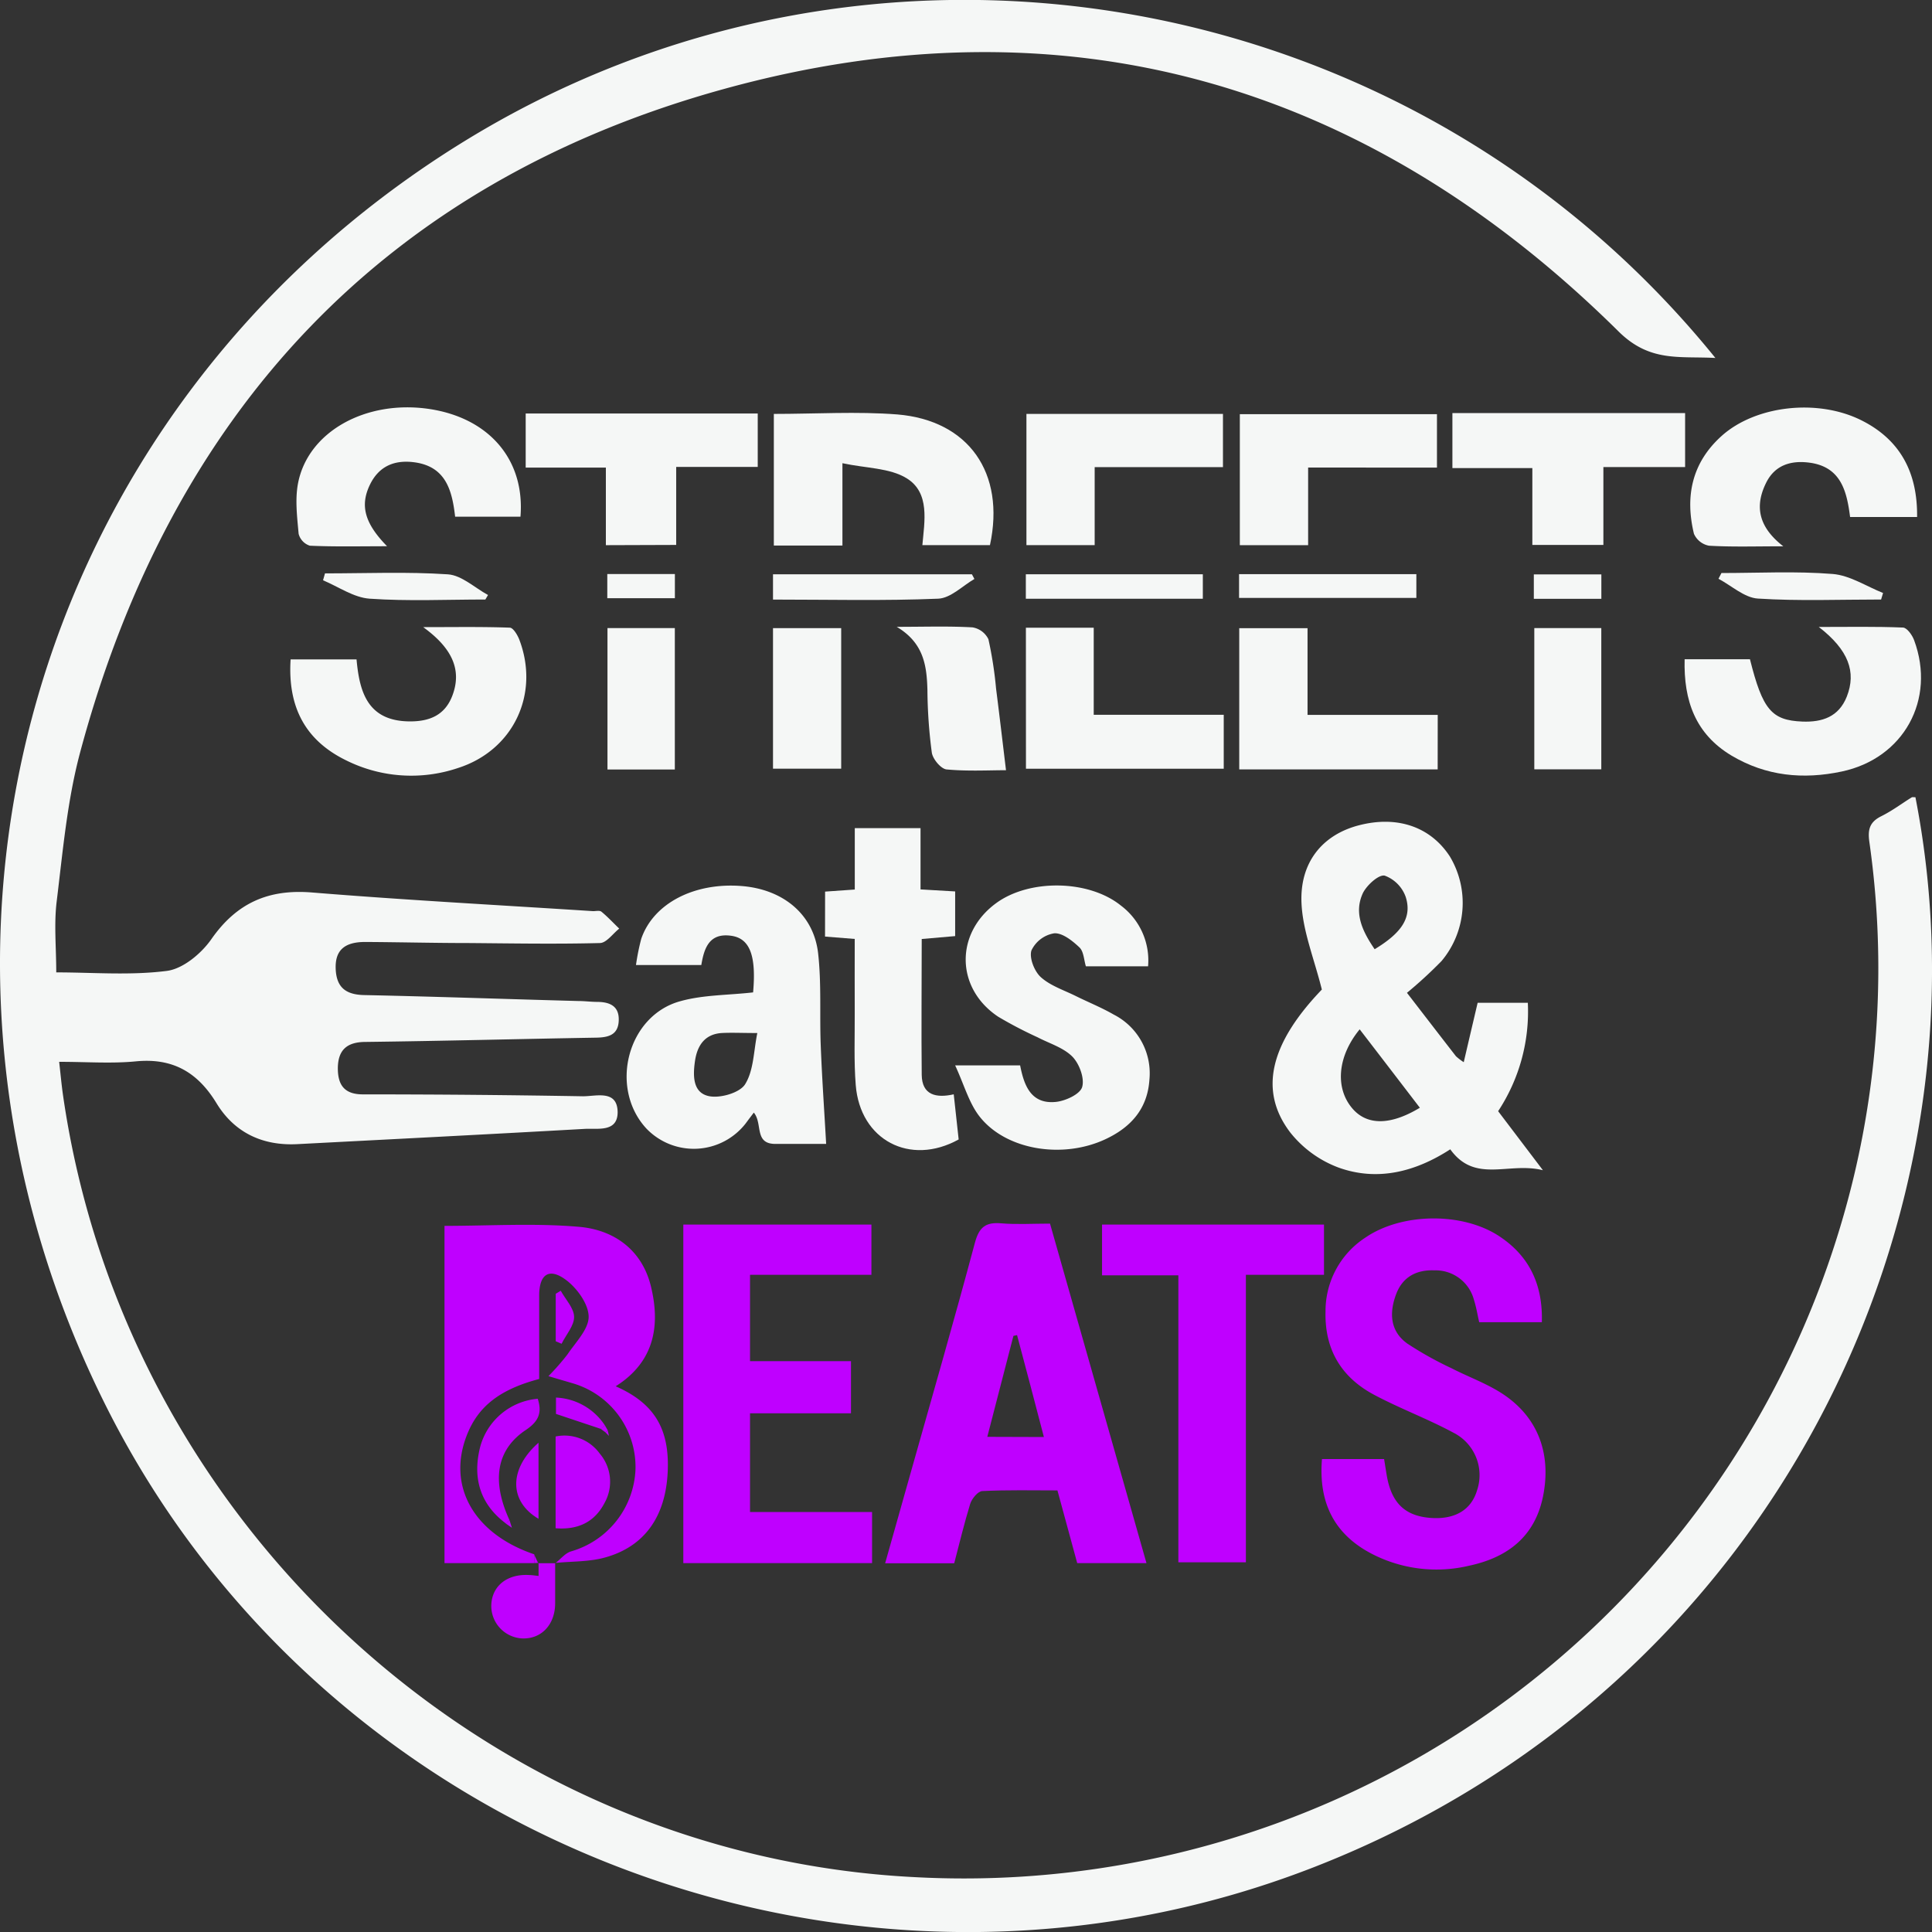 <svg id="Layer_1" data-name="Layer 1" xmlns="http://www.w3.org/2000/svg" viewBox="0 0 325.29 325.3"><rect x="0" y="0" width="325.29" height="325.3" fill="#333333" stroke="none"/><defs><style>.cls-1{fill:#f5f7f6;}.cls-2{fill:#bf00ff;}.cls-3{fill:none;}</style></defs><title>seb_beats_white</title><path class="cls-1" d="M-240.65,247.05c13.71,70.13-23.54,149.72-101.06,180.06-77.16,30.21-166.4-3.76-203.42-77.21-38.6-76.62-13.53-167.4,59.37-212.81,69-43,159.94-27.62,211.43,36-6.06-.33-11,.75-16.25-4.41-42.42-42-93.32-56.72-150.74-40.86-57.11,15.77-93,54.4-108.35,111.72-2.16,8.09-2.9,16.59-3.93,25-.48,3.83-.08,7.77-.08,12,6.16,0,12.48.54,18.62-.25,2.72-.35,5.79-2.91,7.48-5.32,4.27-6.13,9.63-8.49,17-7.88,15.74,1.28,31.52,2.12,47.29,3.14.47,0,1.1-.15,1.4.09,1.07.88,2,1.89,3,2.85-1.08.85-2.14,2.4-3.24,2.43-7.36.19-14.73.06-22.1,0-5.82,0-11.64-.15-17.45-.18-3.5,0-5.07,1.43-4.95,4.52s1.66,4.35,4.78,4.42c12,.25,24,.68,36,1,1.07,0,2.14.14,3.21.15,2.19,0,3.81.72,3.66,3.25-.13,2.35-1.79,2.73-3.77,2.77-12.94.22-25.89.56-38.83.72-3.16,0-4.66,1.35-4.69,4.42,0,2.8,1.07,4.41,4.22,4.41q18.54,0,37.06.32c2.25,0,5.78-1.14,5.83,2.67,0,3.43-3.35,2.7-5.54,2.82-16.13.91-32.27,1.73-48.4,2.57-5.84.3-10.57-1.93-13.59-6.88-3.18-5.22-7.36-7.66-13.57-7.06-4.11.4-8.28.08-12.93.08.23,2,.39,3.82.65,5.63C-542.09,369.7-481,425.32-409,428.88A154.07,154.07,0,0,0-251,310.81a150.93,150.93,0,0,0,2.59-56.26c-.29-2.08.06-3.33,2-4.3s3.42-2.12,5.14-3.18C-241.16,247-240.88,247.06-240.65,247.05Z" transform="translate(563.15 -112.82)"/><path class="cls-1" d="M-340.59,279.43c-1.29-5.17-3.18-9.75-3.42-14.41-.37-7,3.54-11.64,9.6-13.23,6.49-1.7,12.1.21,15.37,5.23a15.23,15.23,0,0,1-1.39,17.6,74.1,74.1,0,0,1-5.83,5.36c2.77,3.59,5.5,7.14,8.25,10.68a9.4,9.4,0,0,0,1.31,1c.81-3.48,1.55-6.63,2.34-10h8.45a30.48,30.48,0,0,1-5,18.25l7.54,9.94c-5.77-1.45-11.41,2.3-15.6-3.52-5.76,3.73-12.16,5.46-18.79,3.08a18.76,18.76,0,0,1-8.13-5.89C-351.35,296.39-349.19,288.39-340.59,279.43Zm16.5,19.9c-3.37-4.4-6.72-8.77-10.13-13.2-3.73,4.53-4.16,9.81-1.3,13.24C-333.06,302.33-329.09,302.35-324.09,299.33Zm-7.61-26.69c4.56-2.76,6.31-5.34,5.24-8.77a5.92,5.92,0,0,0-3.55-3.62c-1-.22-3,1.59-3.67,2.94C-335.23,266.53-333.78,269.6-331.7,272.64Z" transform="translate(563.15 -112.82)"/><path class="cls-2" d="M-370.12,376h-11.66l-3.33-12.24c-4.15,0-8.4-.1-12.63.11-.74,0-1.78,1.27-2.06,2.16-1,3.26-1.8,6.6-2.69,10h-11.63l4.13-14.64c3.7-13.12,7.48-26.22,11-39.38.7-2.57,1.8-3.44,4.38-3.22s5.43.05,8.25.05Zm-17.27-21.23c-1.55-5.89-3-11.52-4.52-17.16l-.61.13c-1.46,5.64-2.91,11.27-4.4,17Z" transform="translate(563.15 -112.82)"/><path class="cls-2" d="M-340.57,358.48h10.46c.16.95.31,2,.49,3,.85,4.58,3.21,6.7,7.67,6.93,3.9.19,6.53-1.44,7.49-4.66a8,8,0,0,0-4-9.72c-4.27-2.3-8.84-4-13.14-6.27-5.66-2.94-8.55-7.67-8.37-14.17a14.73,14.73,0,0,1,6.64-12.35c6.13-4.25,16.42-4.39,22.65-.25,5.07,3.36,7.31,8.18,7.13,14.45H-314.1c-.26-1.11-.47-2.48-.89-3.79a6.67,6.67,0,0,0-6.64-4.94c-3.07-.13-5.37,1.14-6.45,4-1.18,3.13-1.05,6.25,1.9,8.34a58.92,58.92,0,0,0,7.42,4.14c2.74,1.41,5.68,2.47,8.27,4.1,6.12,3.85,8.55,10,7.19,17.21-1.32,7-6,10.57-12.55,11.95a23.7,23.7,0,0,1-16.3-2C-338.4,371.22-341.19,365.94-340.57,358.48Z" transform="translate(563.15 -112.82)"/><path class="cls-2" d="M-473.21,376h-15.1V319.22c7.58,0,15.17-.49,22.66.16,5.87.51,10.58,3.86,12.09,10,1.64,6.72.55,12.76-5.93,16.85,6.53,2.87,9.1,7.19,8.76,14.42-.35,7.49-3.87,12.55-10.54,14.4-2.68.75-5.6.64-8.41.92l.08,0c.86-.66,1.61-1.64,2.58-1.94a15,15,0,0,0,10.87-13.89,14.69,14.69,0,0,0-10.59-14.42c-1-.3-2-.58-4.07-1.2a40.78,40.78,0,0,0,3.2-3.65c1.38-2.06,3.59-4.25,3.57-6.37s-1.94-4.77-3.79-6.16c-2.85-2.14-4.53-1-4.54,2.61,0,4.72,0,9.44,0,14.05-6.63,1.75-10.26,4.61-12.15,9.39-3.42,8.62,1.12,16.68,11.32,20.13Z" transform="translate(563.15 -112.82)"/><path class="cls-2" d="M-448.1,319h31.67v8.46h-20.44V342h17v8.78h-17v16.62h20.55V376H-448.1Z" transform="translate(563.15 -112.82)"/><path class="cls-1" d="M-436.35,279.91c.55-6.17-.54-9.08-3.66-9.53-3.71-.54-4.59,2.06-5.06,4.92h-11a37.38,37.38,0,0,1,.89-4.42c2.06-6,9-9.54,17-8.87,6.9.58,12,4.75,12.77,11.26.59,5.16.24,10.43.45,15.64.21,5.42.59,10.83.91,16.51-2.53,0-5.59,0-8.66,0-3.48-.07-2-3.45-3.52-5.27-.46.61-.9,1.18-1.33,1.77a11.06,11.06,0,0,1-16.77.9c-6.3-6.83-3.2-19,5.73-21.43C-444.77,280.32-440.64,280.39-436.35,279.91Zm.71,6.84c-2.66,0-4.32-.09-6,0-2.86.19-4.11,2.12-4.49,4.68s-.37,5.39,2.36,5.95c1.89.39,5.18-.57,6.07-2C-436.24,293.05-436.27,289.82-435.64,286.75Z" transform="translate(563.15 -112.82)"/><path class="cls-1" d="M-369.85,275.52h-10.47c-.33-1.07-.36-2.49-1.08-3.18-1.18-1.12-2.87-2.47-4.25-2.38a5.18,5.18,0,0,0-3.84,2.89c-.39,1.26.5,3.52,1.59,4.5,1.61,1.45,3.89,2.18,5.9,3.18s4.34,1.94,6.38,3.12a11.09,11.09,0,0,1,6,10.92c-.31,4.94-3.14,8.06-7.39,10.05-7.24,3.4-16.83,1.83-21.24-3.85-1.76-2.27-2.56-5.28-4.08-8.57h10.94c.63,3.22,1.74,6.57,6,6.15,1.63-.16,4.09-1.3,4.44-2.5.44-1.47-.47-3.93-1.65-5.13-1.51-1.52-3.86-2.21-5.85-3.25a70.13,70.13,0,0,1-6.61-3.45c-7.18-4.76-7.33-14-.42-19.1,5.6-4.15,15.67-4,21.08.39A11.54,11.54,0,0,1-369.85,275.52Z" transform="translate(563.15 -112.82)"/><path class="cls-2" d="M-364.75,327.55H-377.6V319h37.37v8.46h-13.15v48.4h-11.37Z" transform="translate(563.15 -112.82)"/><path class="cls-1" d="M-424.23,262.94l5-.35V252.25h11.07v10.32l5.83.34v7.52l-5.63.49c0,7.73-.08,15.3,0,22.88.05,3.39,2.4,3.94,5.39,3.27.3,2.73.57,5.19.83,7.6-8.2,4.54-16.6.1-17.33-9.16-.32-4-.15-8.07-.17-12.11s0-8.07,0-12.49l-5-.4Z" transform="translate(563.15 -112.82)"/><path class="cls-1" d="M-432.86,182.51c7.07,0,14-.44,20.8.09,12,1,18.21,9.85,15.59,22h-11.38c.35-4,1.31-8.81-2.64-11.25-2.85-1.76-6.83-1.68-10.82-2.54v13.86h-11.55Z" transform="translate(563.15 -112.82)"/><path class="cls-1" d="M-514.22,223.84h11.1c.49,5.4,1.81,10.33,8.81,10.44,3.42.05,6.08-1,7.34-4.38,1.56-4.16.11-7.85-4.93-11.49,5.35,0,10-.08,14.58.09.57,0,1.3,1.23,1.6,2,3.5,9.18-1,18.67-10.35,21.64a24.58,24.58,0,0,1-18.68-1.24C-511.64,237.58-514.74,232-514.22,223.84Z" transform="translate(563.15 -112.82)"/><path class="cls-1" d="M-279.51,223.82h11c2.13,8.49,3.64,10.28,8.81,10.49,3.35.13,6.13-.78,7.49-4.19,1.65-4.17.29-7.87-4.71-11.74,5.12,0,9.64-.09,14.16.1.67,0,1.58,1.27,1.89,2.13,3.7,10-1.75,19.9-12.19,22.11-6.5,1.38-12.74.78-18.57-2.69C-277.67,236.4-279.69,230.83-279.51,223.82Z" transform="translate(563.15 -112.82)"/><path class="cls-1" d="M-305.15,204.57V191.63h-13.46v-9.26h39.18v9.09h-13.76v13.11Z" transform="translate(563.15 -112.82)"/><path class="cls-1" d="M-262.9,204.8c-4.81,0-8.67.13-12.51-.1a3.48,3.48,0,0,1-2.53-2c-1.53-6.32-.34-12,4.68-16.5,5.67-5.08,16.05-6.31,23.46-2.64,6.6,3.28,9.52,8.82,9.43,16.31h-11.28c-.55-4.25-1.48-8.47-6.9-9.16-3.07-.39-5.73.41-7.21,3.34C-267.74,198-267.13,201.51-262.9,204.8Z" transform="translate(563.15 -112.82)"/><path class="cls-1" d="M-475.52,199.82h-11c-.5-4.34-1.51-8.36-6.69-9.14-3.38-.5-6.11.53-7.67,3.78-1.66,3.46-.91,6.44,2.9,10.33-4.63,0-8.81.1-13-.09a2.84,2.84,0,0,1-1.89-2c-.25-2.81-.62-5.73-.11-8.46,1.65-8.75,11.47-14.17,22.17-12.55C-480.74,183.23-474.74,190.28-475.52,199.82Z" transform="translate(563.15 -112.82)"/><path class="cls-1" d="M-461.14,204.61V191.55h-13.5v-9.11h39.07v9H-449.3v13.13Z" transform="translate(563.15 -112.82)"/><path class="cls-1" d="M-321.09,242.36H-354.5V218.59H-343v14.6h21.92Z" transform="translate(563.15 -112.82)"/><path class="cls-1" d="M-390.42,218.51H-379v14.66h21.89v9.08h-33.3Z" transform="translate(563.15 -112.82)"/><path class="cls-1" d="M-342.9,191.54v13.07h-11.5V182.55h33.19v9Z" transform="translate(563.15 -112.82)"/><path class="cls-1" d="M-357.24,191.47h-21.6V204.6h-11.49V182.51h33.09Z" transform="translate(563.15 -112.82)"/><path class="cls-1" d="M-412.17,218.36c4.79,0,8.78-.14,12.76.09a3.64,3.64,0,0,1,2.68,2,66.2,66.2,0,0,1,1.29,8.33c.57,4.46,1.09,8.92,1.67,13.72-2.82,0-6.45.2-10-.13-.95-.09-2.33-1.74-2.49-2.83A84.54,84.54,0,0,1-407,229C-407.11,224.91-407.61,221.07-412.17,218.36Z" transform="translate(563.15 -112.82)"/><path class="cls-1" d="M-433,242.24V218.58h11.48v23.66Z" transform="translate(563.15 -112.82)"/><path class="cls-1" d="M-449.53,218.57v23.81h-11.34V218.57Z" transform="translate(563.15 -112.82)"/><path class="cls-1" d="M-293.54,242.35h-11.28V218.57h11.28Z" transform="translate(563.15 -112.82)"/><path class="cls-1" d="M-433,213.77v-4.26h33.49l.42.79c-2,1.16-4,3.23-6.09,3.32C-414.37,214-423.6,213.77-433,213.77Z" transform="translate(563.15 -112.82)"/><path class="cls-1" d="M-324.68,209.49v4h-29.85v-4Z" transform="translate(563.15 -112.82)"/><path class="cls-1" d="M-360.63,209.51v4.12h-29.8v-4.12Z" transform="translate(563.15 -112.82)"/><path class="cls-1" d="M-481.43,213.76c-6.5,0-13,.31-19.49-.14-2.67-.19-5.23-2-7.84-3.1l.33-1.16c6.9,0,13.82-.3,20.69.16,2.33.16,4.51,2.26,6.76,3.48Z" transform="translate(563.15 -112.82)"/><path class="cls-1" d="M-273.31,209.3c6.25,0,12.52-.34,18.73.16,2.89.23,5.66,2.08,8.48,3.2l-.33,1.1c-6.92,0-13.86.28-20.76-.16-2.27-.15-4.42-2.17-6.62-3.33Z" transform="translate(563.15 -112.82)"/><path class="cls-2" d="M-469.68,376c0,2.25,0,4.5,0,6.75,0,3.63-2.34,6.06-5.55,5.93a5.48,5.48,0,0,1-5.2-5.67c.14-3.21,2.72-5.23,6.4-5,.44,0,.89.08,1.56.15,0-.83,0-1.52,0-2.21l-.06.07h2.93Z" transform="translate(563.15 -112.82)"/><path class="cls-1" d="M-460.9,209.47h11.38v4.07H-460.9Z" transform="translate(563.15 -112.82)"/><path class="cls-1" d="M-293.53,213.64H-304.9v-4.11h11.37Z" transform="translate(563.15 -112.82)"/><path class="cls-2" d="M-473.21,376v-1.43l.68,1.45.06-.07Z" transform="translate(563.15 -112.82)"/><path class="cls-3" d="M-387.39,354.78h-9.53c1.49-5.76,2.94-11.39,4.4-17l.61-.13C-390.42,343.26-388.94,348.89-387.39,354.78Z" transform="translate(563.15 -112.82)"/><path class="cls-3" d="M-472.53,376l-.68-1.45c-10.2-3.45-14.74-11.51-11.32-20.13,1.89-4.78,5.52-7.64,12.15-9.39,0-4.61,0-9.33,0-14.05,0-3.57,1.69-4.75,4.54-2.61,1.85,1.39,3.77,4.05,3.79,6.16s-2.19,4.31-3.57,6.37a40.78,40.78,0,0,1-3.2,3.65c2.11.62,3.1.9,4.07,1.2a14.69,14.69,0,0,1,10.59,14.42A15,15,0,0,1-467,374.08c-1,.3-1.72,1.28-2.58,1.94Zm11.34-22,.57.58-.21-.95-.47-.81a10.38,10.38,0,0,0-8.25-4.7v2.75l7.54,2.52Zm-16.74,15.35,1,.69-.41-1.29c-3-6.59-2.25-11.85,2.76-15.18,2.2-1.47,2.74-2.95,2-5.25a11,11,0,0,0-9.69,8.09C-483.61,361.59-482.38,366.06-477.93,369.36Zm8.33.77c3.88.31,6.58-1.13,8.22-4.23a7.3,7.3,0,0,0-.79-8.34,7.33,7.33,0,0,0-7.43-2.88Zm-2.88-14.4c-5.1,4.49-4.91,9.94,0,12.81Zm2.9-17.08,1,.44c.76-1.51,2.13-3,2.11-4.53s-1.44-2.93-2.25-4.4l-.84.51Z" transform="translate(563.15 -112.82)"/><path class="cls-2" d="M-469.6,370.13V354.68a7.33,7.33,0,0,1,7.43,2.88,7.3,7.3,0,0,1,.79,8.34C-463,369-465.72,370.44-469.6,370.13Z" transform="translate(563.15 -112.82)"/><path class="cls-2" d="M-477.93,369.36c-4.45-3.3-5.68-7.77-4.37-12.94a11,11,0,0,1,9.69-8.09c.74,2.3.2,3.78-2,5.25-5,3.33-5.79,8.59-2.76,15.18Z" transform="translate(563.15 -112.82)"/><path class="cls-2" d="M-472.48,355.73v12.81C-477.39,365.67-477.58,360.22-472.48,355.73Z" transform="translate(563.15 -112.82)"/><path class="cls-2" d="M-469.58,338.65v-8l.84-.51c.81,1.47,2.23,2.92,2.25,4.4s-1.35,3-2.11,4.53Z" transform="translate(563.15 -112.82)"/><path class="cls-2" d="M-462,353.4l-7.54-2.52v-2.75a10.38,10.38,0,0,1,8.25,4.7Z" transform="translate(563.15 -112.82)"/><path class="cls-2" d="M-477.37,368.76l.41,1.29-1-.69Z" transform="translate(563.15 -112.82)"/><path class="cls-2" d="M-461.19,354l-.82-.61.71-.57c.15.27.31.54.47.81Z" transform="translate(563.15 -112.82)"/><path class="cls-2" d="M-460.83,353.64l.21.95-.57-.58Z" transform="translate(563.15 -112.82)"/></svg>